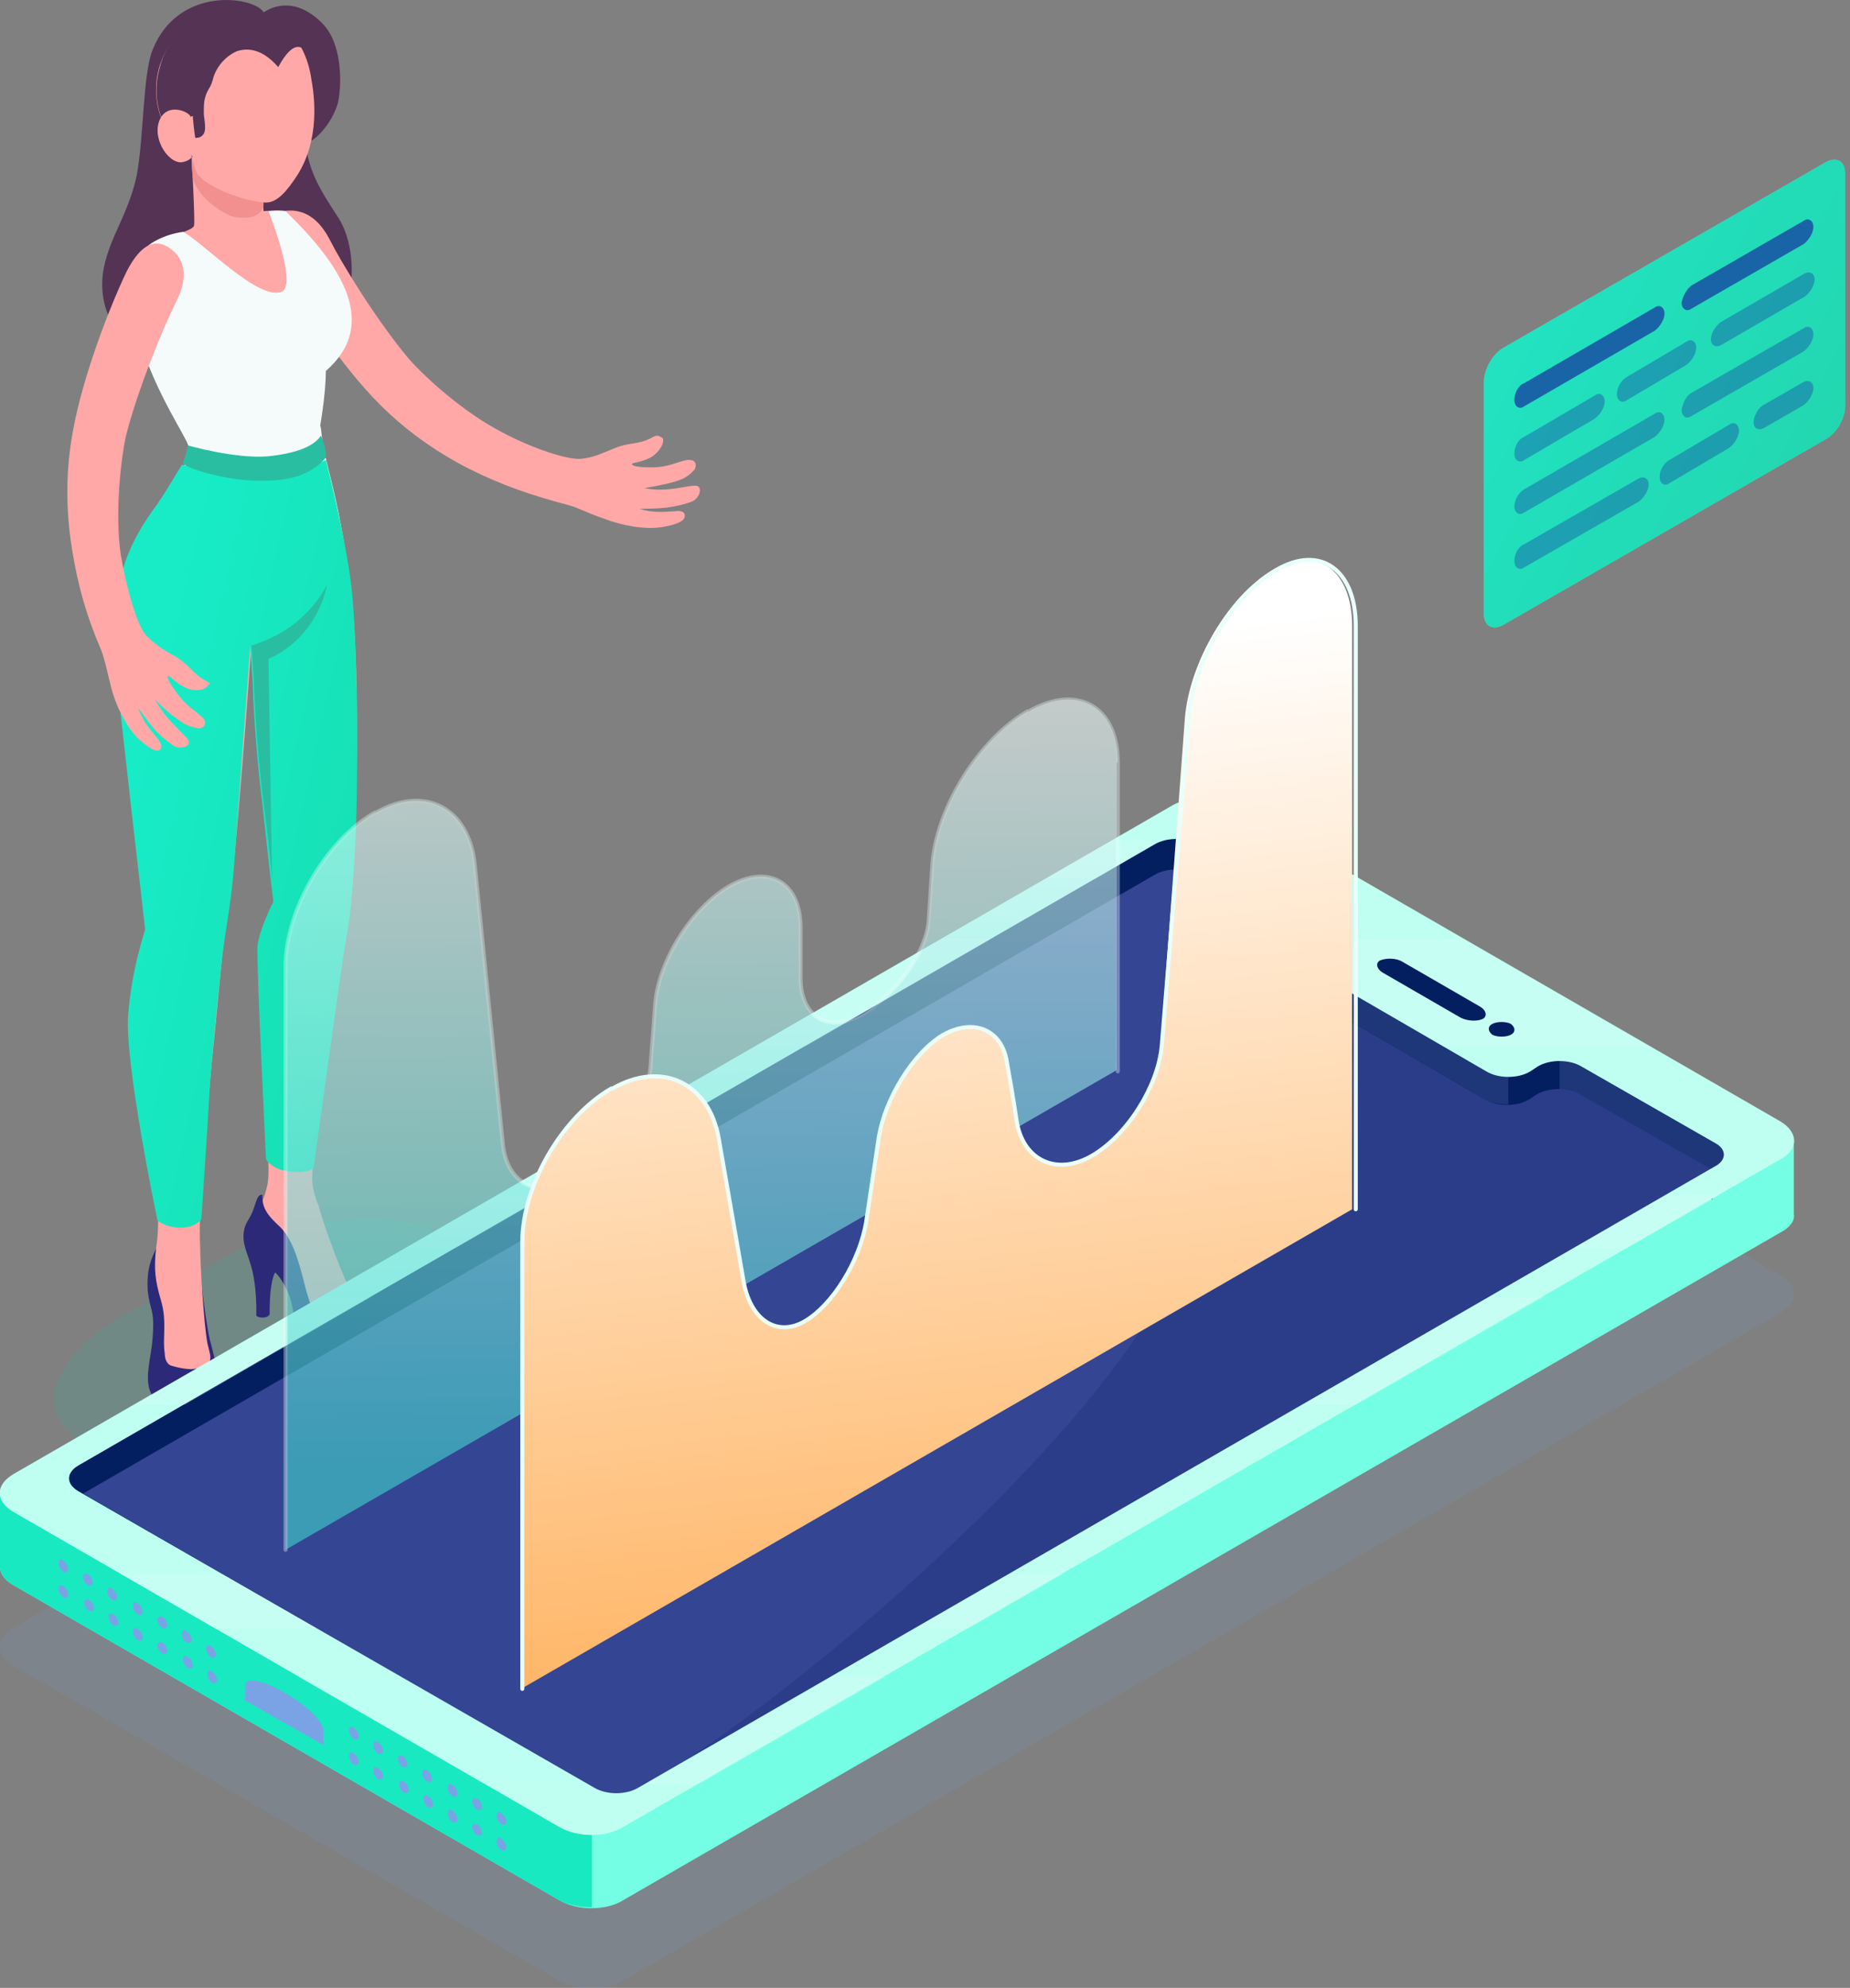 <svg width="460" height="494" viewBox="0 0 460 494" fill="none" xmlns="http://www.w3.org/2000/svg">
<rect x="0" y="0" width="460" height="494" fill="#808080" stroke="none"/>
<g clip-path="url(#clip0)">
<path opacity="0.15" d="M442.704 316.9L307.071 238.66C302.52 235.931 295.237 235.931 290.989 238.66L3.338 404.54C-1.214 407.269 -1.214 411.212 3.338 413.941L138.971 492.18C143.522 494.91 150.805 494.91 155.053 492.18L442.704 326.301C447.256 323.571 447.256 319.326 442.704 316.9Z" fill="#6B99D1"/>
<path opacity="0.15" d="M30.039 327.211L55.831 312.351C73.43 302.344 97.704 299.918 110.145 306.893C122.586 314.171 118.338 328.12 100.739 338.128L74.947 352.987C57.348 362.994 33.074 365.42 20.633 358.446C8.192 351.471 12.441 337.521 30.039 327.211Z" fill="#1CBA9B"/>
<path d="M60.989 304.77C59.776 308.105 61.293 310.835 62.203 313.867C64.024 319.326 63.72 326.907 63.72 326.907C64.024 327.514 66.451 327.817 67.058 326.604C67.058 326.604 66.755 314.17 70.092 315.383L60.989 304.77Z" fill="#2D2979"/>
<path d="M88.905 323.874C85.567 319.022 80.106 303.253 79.195 299.614C78.588 298.098 77.375 295.065 77.678 291.73C77.678 286.271 79.499 271.108 79.499 271.108H66.451L66.755 290.82C66.755 293.852 66.451 294.762 65.844 296.885C65.238 298.704 63.417 302.647 62.81 304.466C62.203 306.892 60.989 309.318 64.934 312.351C68.575 315.383 71.003 317.203 73.43 320.235C75.858 323.268 75.554 327.21 79.499 330.849C83.443 334.488 90.726 331.759 92.243 330.546C93.76 328.727 93.153 327.21 88.905 323.874Z" fill="#FFA8A7"/>
<path d="M88.298 328.12C80.105 330.243 78.285 329.03 75.857 319.629C74.037 312.351 72.52 307.499 69.182 304.466C65.541 301.13 65.237 299.311 65.237 296.885C64.327 296.885 64.024 297.491 63.417 299.311C62.203 303.556 60.686 303.556 60.686 306.589C60.686 309.621 62.507 312.047 64.934 313.564C68.575 315.99 69.485 316.899 71.306 320.539C73.43 324.784 72.823 329.333 74.34 332.972C80.105 337.521 86.174 340.25 95.58 336.005C97.401 331.152 98.918 329.03 88.905 323.874C90.725 325.997 91.332 327.21 88.298 328.12Z" fill="#2D2979"/>
<path d="M38.839 310.229C37.929 312.352 36.412 314.778 36.715 320.54C37.322 326.301 38.536 325.088 37.929 332.67C37.625 337.522 35.501 343.284 37.929 346.923C42.177 351.168 53.707 350.562 55.831 348.439C56.438 346.316 57.045 344.497 56.742 342.677C56.438 341.161 54.011 339.341 53.404 337.825C53.1 336.612 52.797 335.096 52.19 332.973C50.673 326.301 49.156 310.229 49.156 310.229H38.839Z" fill="#2D2979"/>
<path d="M47.639 340.251C45.211 340.251 42.48 339.341 42.48 339.341C41.57 339.038 40.963 337.825 40.963 336.308C40.356 332.669 41.57 328.424 40.053 323.268C38.536 318.113 38.232 315.384 38.839 309.925C39.749 304.467 39.143 296.279 39.143 296.279L50.066 295.976C50.066 295.976 49.459 305.073 49.763 309.622C49.763 314.171 50.673 329.03 51.583 333.882C52.19 336.308 52.493 337.218 52.19 338.128C52.19 338.734 51.28 339.947 47.639 340.251Z" fill="#FFA8A7"/>
<path d="M65.541 3.032C63.113 -0.91 44.301 -3.639 37.929 12.433C35.501 18.498 35.805 33.964 33.984 43.668C31.86 53.373 27.309 58.831 25.791 66.716C24.274 74.6 26.702 87.943 45.818 90.066C64.934 92.492 79.499 85.821 84.05 79.755C88.602 73.691 88.602 60.954 84.05 53.979C79.499 47.004 75.857 41.546 75.857 32.448L65.541 3.032Z" fill="#543354"/>
<path d="M160.514 109.475C158.087 110.385 155.66 110.081 152.322 111.598C149.288 112.811 147.467 113.72 144.433 114.024C141.398 114.327 132.599 111.598 124.71 107.352C115.303 102.5 105.594 93.706 101.649 89.157C93.456 79.453 84.657 64.897 81.926 59.438C78.588 53.07 74.34 51.857 70.396 52.463C65.844 53.07 63.72 55.799 68.575 64.593C73.43 73.388 83.14 88.55 92.546 98.558C97.098 103.41 104.683 110.385 116.517 116.45C125.013 120.695 132.295 123.121 141.398 125.547C143.826 126.154 145.646 127.367 150.198 128.883C154.749 130.703 160.514 131.612 164.459 131.006C168.404 130.399 169.921 129.49 170.224 128.58C170.528 127.367 169.617 126.76 167.797 127.064C165.976 127.064 162.942 127.67 158.997 126.457C158.997 126.457 163.245 126.457 165.673 126.154C168.1 125.85 170.528 125.244 172.045 124.637C174.169 123.728 174.776 120.695 172.955 120.695C171.135 120.695 169.617 121.302 165.976 121.605C162.638 121.908 160.211 121.302 160.211 121.302C160.211 121.302 164.156 120.695 167.493 119.785C170.831 118.876 171.741 117.663 172.652 116.753C173.259 115.843 173.259 114.024 170.831 114.327C168.707 114.63 166.28 116.146 162.032 116.146C158.997 116.146 156.873 115.843 157.177 115.237C157.48 114.933 159.301 114.933 161.728 113.72C163.852 112.507 165.369 110.081 164.762 108.868C162.942 107.655 162.942 108.565 160.514 109.475Z" fill="#FFA8A7"/>
<path d="M65.237 3.336C65.237 3.336 71.913 -2.426 80.106 5.762C85.264 10.917 84.96 21.228 84.05 25.474C82.836 30.022 78.588 35.481 75.251 35.784C71.609 36.087 65.237 3.336 65.237 3.336Z" fill="#543354"/>
<path d="M31.557 143.742C27.612 160.724 33.074 187.107 33.984 201.057C34.894 215.007 36.108 231.079 36.108 231.079C36.108 231.079 31.86 245.635 32.164 256.856C32.467 268.682 39.446 302.95 39.446 302.95C39.446 302.95 43.997 306.286 49.763 302.95C49.763 302.95 51.583 273.534 53.1 259.585C54.617 245.332 55.224 235.021 56.741 226.53C58.562 216.22 62.507 160.421 62.507 160.421L63.113 168.912L68.272 223.801C68.272 223.801 64.631 231.685 64.631 238.054C64.631 246.848 66.451 287.787 66.451 287.787C66.451 287.787 71.306 291.426 77.375 287.787C77.375 287.787 85.871 231.685 87.084 225.014C88.298 218.949 90.726 155.569 85.871 141.013L31.557 143.742Z" fill="#FFA8A7"/>
<path d="M47.639 39.12C47.639 39.12 48.549 54.889 48.245 56.102C47.942 57.315 42.177 58.528 40.356 59.741C38.839 61.257 48.852 77.026 54.314 79.452C59.472 81.878 75.858 75.813 76.768 67.626C77.678 60.347 72.216 54.586 70.092 52.463C68.575 52.16 66.148 52.463 65.541 52.463L64.934 44.881C57.955 42.455 47.639 39.12 47.639 39.12Z" fill="#FFA8A7"/>
<path d="M45.515 57.618C40.963 58.224 36.108 60.65 35.198 63.076C34.288 65.806 32.771 79.452 36.412 89.459C40.356 99.77 44.908 106.442 47.032 110.99C47.032 110.99 64.024 116.146 79.499 106.442C79.499 106.442 81.016 98.254 81.016 92.189C95.277 79.755 83.14 64.289 71.003 52.462C69.789 52.159 67.665 52.462 66.755 52.462C66.755 52.462 74.037 70.658 70.093 72.477C64.327 74.903 50.673 60.347 45.515 57.618Z" fill="#F5FBFB"/>
<path d="M65.541 50.947L65.237 44.881L60.079 43.365L47.638 39.12C47.638 39.12 47.638 41.849 47.942 43.972C47.942 43.972 48.549 49.43 57.348 53.676C59.169 54.282 64.934 54.889 65.541 50.947Z" fill="#F28F8F"/>
<path d="M77.375 19.408C75.857 9.098 68.272 1.516 57.955 2.123C46.728 2.729 38.232 12.434 38.839 23.351C39.142 30.022 42.783 35.481 47.638 38.816C47.638 38.816 48.549 42.456 49.156 43.365C52.797 47.611 62.81 50.34 66.148 50.34C68.879 50.34 71.306 47.611 74.037 43.365C79.499 34.571 78.285 24.26 77.375 19.408Z" fill="#FFA8A7"/>
<path d="M76.464 13.04C71.913 3.942 63.113 0.606 54.617 2.426C47.335 3.942 41.57 9.4 39.749 16.678C37.018 26.079 41.266 34.571 47.942 39.119C47.638 38.513 42.48 30.628 47.942 28.809C47.942 29.415 48.245 32.448 48.549 34.267C48.549 34.267 51.279 34.571 50.976 31.235C50.976 30.325 50.673 28.809 50.673 28.202C50.673 25.776 50.673 24.26 51.886 22.137C52.493 21.227 52.797 20.318 53.1 19.105C54.01 16.375 56.134 13.949 58.865 12.736C61.596 11.826 65.237 12.13 69.182 16.678C73.126 9.4 75.251 11.826 76.464 13.04Z" fill="#543354"/>
<path d="M47.639 39.119C47.639 39.119 47.032 40.029 45.211 40.332C41.57 40.636 37.322 33.661 40.053 29.112C41.873 26.079 46.121 27.292 47.335 28.809L47.639 39.119Z" fill="#FFA8A7"/>
<path d="M46.121 108.868C47.335 110.991 47.335 114.024 43.694 119.179C40.053 124.334 32.77 134.948 31.557 143.742C34.591 146.775 38.536 153.143 50.976 154.963C68.879 157.692 82.533 149.807 86.781 145.259C86.781 145.259 86.478 137.677 83.443 124.031C81.623 115.843 80.409 112.811 79.802 106.442C78.892 100.074 46.121 108.868 46.121 108.868Z" fill="#F5FBFB"/>
<path d="M45.211 115.54C43.087 118.875 41.57 121.908 37.625 127.367C33.984 132.522 26.702 143.742 28.522 163.454C29.736 176.19 36.108 231.079 36.108 231.079C36.108 231.079 32.77 240.48 31.86 252.307C30.95 264.134 39.142 303.254 39.142 303.254C39.142 303.254 40.963 305.073 44.908 305.073C48.852 305.073 50.066 302.95 50.066 302.95C50.066 302.95 51.583 281.116 52.19 269.592C53.1 258.069 54.921 240.177 55.528 235.628C56.135 231.079 57.652 223.195 58.258 214.4C58.865 205.606 62.203 160.724 62.203 160.724L62.81 169.216C62.81 169.216 63.113 182.862 65.237 199.844C67.058 216.826 67.968 224.104 67.968 224.104C67.968 224.104 64.631 230.473 64.024 235.022C63.72 239.57 66.148 288.091 66.148 288.091C66.148 288.091 67.665 290.82 72.216 291.123C76.768 291.73 77.981 290.214 77.981 290.214C77.981 290.214 84.96 239.57 85.871 234.415C86.781 229.26 87.388 226.53 88.298 210.458C89.208 194.082 88.905 158.905 87.388 145.865C85.871 133.128 81.016 114.327 81.016 114.327C81.016 114.327 74.947 117.359 66.755 117.966C58.562 117.966 45.211 115.54 45.211 115.54Z" fill="url(#paint0_linear)"/>
<path d="M81.319 145.258C81.319 145.258 79.499 149.504 74.34 154.053C69.182 158.601 62.507 160.421 62.507 160.421L63.113 168.912C63.113 168.912 63.417 182.558 65.541 199.541C66.754 208.638 67.361 215.007 67.665 218.949L66.754 163.757C79.499 157.995 81.319 145.258 81.319 145.258Z" fill="#29BEA1"/>
<path d="M46.728 110.688C46.728 110.688 58.259 114.024 66.451 113.417C75.554 112.507 78.588 110.081 79.802 108.262C79.802 108.262 81.319 111.598 81.016 113.72C77.071 118.269 71.913 119.482 64.631 119.482C56.135 119.482 46.728 116.45 45.515 115.237C45.211 115.54 46.425 112.811 46.728 110.688Z" fill="#29BEA1"/>
<path d="M49.763 168.306C47.639 166.789 46.425 164.667 43.087 162.847C40.356 161.331 38.536 160.118 36.412 157.995C34.288 155.872 31.557 146.775 30.04 137.98C28.522 127.67 30.04 114.327 31.253 108.565C34.288 96.434 40.963 80.665 43.694 75.207C47.032 68.838 45.818 64.29 42.48 61.864C38.839 59.134 35.198 60.347 31.557 67.322C27.309 76.117 20.633 93.402 18.206 106.745C16.992 113.113 15.778 123.424 17.902 136.464C19.419 145.865 21.544 153.143 25.185 161.634C26.095 164.06 26.398 165.88 27.612 170.732C28.826 175.584 31.557 180.739 34.288 183.468C37.322 186.198 38.839 186.804 39.446 186.501C40.356 186.198 40.356 184.985 39.142 183.468C37.929 181.952 35.805 179.829 34.288 175.887C34.288 175.887 36.715 179.223 38.232 181.042C39.749 182.862 41.873 184.378 43.087 185.288C44.908 186.501 47.942 185.288 46.728 183.772C45.514 182.255 44.301 181.346 41.873 178.616C39.749 176.19 38.536 173.764 38.536 173.764C38.536 173.764 41.266 176.797 43.997 178.616C46.728 180.739 48.245 180.739 49.459 181.042C50.369 181.042 51.886 179.829 50.369 178.313C48.852 176.797 46.425 175.584 43.997 172.248C42.177 169.822 41.266 168.002 41.873 168.002C42.48 168.002 43.39 169.519 45.818 170.732C47.942 171.945 50.976 171.641 51.583 170.428C52.797 169.519 51.886 169.822 49.763 168.306Z" fill="#FFA8A7"/>
<g opacity="0.9">
<path opacity="0.8" d="M373.826 86.427L453.932 40.333C456.662 38.817 458.786 40.03 458.786 43.062V100.984C458.786 104.016 456.662 107.655 453.932 109.172L373.826 155.266C371.095 156.782 368.971 155.569 368.971 152.537V94.919C368.971 91.886 371.095 87.944 373.826 86.427Z" fill="#57F7E0"/>
<path d="M373.826 86.427L453.932 40.333C456.662 38.817 458.786 40.03 458.786 43.062V100.984C458.786 104.016 456.662 107.655 453.932 109.172L373.826 155.266C371.095 156.782 368.971 155.569 368.971 152.537V94.919C368.971 91.886 371.095 87.944 373.826 86.427Z" fill="url(#paint1_linear)"/>
<path opacity="0.8" d="M378.984 95.222L411.451 76.42C412.665 75.51 413.879 76.42 413.879 77.936C413.879 79.453 412.665 81.272 411.451 82.182L378.984 100.984C377.771 101.893 376.557 100.984 376.557 99.467C376.557 97.648 377.467 95.828 378.984 95.222Z" fill="#0B3FA5"/>
<path opacity="0.8" d="M420.554 70.961L448.47 54.889C449.683 53.979 450.897 54.889 450.897 56.405C450.897 57.921 449.683 59.741 448.47 60.651L420.554 76.723C419.34 77.633 418.127 76.723 418.127 75.207C418.43 73.691 419.34 71.871 420.554 70.961Z" fill="#0B3FA5"/>
<g opacity="0.8">
<g opacity="0.8">
<g opacity="0.8">
<path opacity="0.8" d="M378.984 121.605L411.451 102.803C412.665 101.894 413.879 102.803 413.879 104.32C413.879 105.836 412.665 107.655 411.451 108.565L378.984 127.367C377.771 128.277 376.557 127.367 376.557 125.851C376.557 124.334 377.467 122.515 378.984 121.605Z" fill="#0B3FA5"/>
</g>
<g opacity="0.8">
<path opacity="0.8" d="M420.554 97.648L448.47 81.576C449.683 80.666 450.897 81.576 450.897 83.092C450.897 84.608 449.683 86.428 448.47 87.338L420.554 103.41C419.34 104.32 418.127 103.41 418.127 101.894C418.43 100.074 419.34 98.255 420.554 97.648Z" fill="#0B3FA5"/>
</g>
</g>
</g>
<g opacity="0.8">
<g opacity="0.8">
<g opacity="0.8">
<path opacity="0.8" d="M378.984 108.565L396.583 98.255C397.797 97.345 399.011 98.255 399.011 99.771C399.011 101.287 397.797 103.107 396.583 104.016L378.984 114.327C377.771 115.237 376.557 114.327 376.557 112.811C376.557 110.991 377.467 109.172 378.984 108.565Z" fill="#0B3FA5"/>
</g>
<g opacity="0.8">
<path opacity="0.8" d="M404.472 93.706L419.34 84.912C420.554 84.002 421.768 84.912 421.768 86.428C421.768 87.944 420.554 89.764 419.34 90.674L404.472 99.468C403.259 100.378 402.045 99.468 402.045 97.952C402.045 96.435 402.955 94.616 404.472 93.706Z" fill="#0B3FA5"/>
</g>
<g opacity="0.8">
<path opacity="0.8" d="M427.837 80.059L448.774 67.929C449.987 67.323 451.201 67.929 451.201 69.445C451.201 70.962 449.987 72.781 448.774 73.691L427.837 85.821C426.623 86.428 425.409 85.821 425.409 84.305C425.409 82.789 426.623 80.969 427.837 80.059Z" fill="#0B3FA5"/>
</g>
</g>
</g>
<g opacity="0.8">
<g opacity="0.8">
<g opacity="0.8">
<path opacity="0.8" d="M378.984 135.252L407.507 118.876C408.72 118.269 409.934 118.876 409.934 120.392C409.934 121.909 408.72 123.728 407.507 124.638L378.984 141.013C377.771 141.923 376.557 141.013 376.557 139.497C376.557 137.678 377.467 135.858 378.984 135.252Z" fill="#0B3FA5"/>
</g>
<g opacity="0.8">
<path opacity="0.8" d="M415.092 114.327L429.96 105.533C431.174 104.623 432.388 105.533 432.388 107.049C432.388 108.565 431.174 110.385 429.96 111.295L415.092 120.089C413.879 120.999 412.665 120.089 412.665 118.573C412.665 116.753 413.879 114.934 415.092 114.327Z" fill="#0B3FA5"/>
</g>
<g opacity="0.8">
<path opacity="0.8" d="M438.457 100.681L448.47 94.919C449.684 94.312 450.897 94.919 450.897 96.435C450.897 97.951 449.684 99.771 448.47 100.681L438.457 106.443C437.243 107.049 436.029 106.443 436.029 104.926C436.029 103.41 437.243 101.287 438.457 100.681Z" fill="#0B3FA5"/>
</g>
</g>
</g>
</g>
<path d="M446.042 301.738V283.543L425.409 292.337L300.699 219.859C296.148 217.13 288.865 217.13 284.617 219.859L47.639 356.627L0 371.183V389.378C0 391.198 1.214 392.714 3.338 393.927L138.971 472.166C143.522 474.896 150.805 474.896 155.053 472.166L442.704 306.287C445.132 305.074 446.346 303.254 446.042 301.738Z" fill="#74FFE4"/>
<path d="M0 371.183V389.379C0 391.198 1.214 392.714 3.338 393.927L138.971 472.167C141.095 473.38 144.129 473.986 147.164 473.986V390.288L68.879 343.891L47.639 356.324L0 371.183Z" fill="#18E9C1"/>
<path d="M426.319 283.846L392.942 264.741C389.908 262.921 385.053 262.921 382.018 264.741L380.198 265.954C377.164 267.773 372.309 267.773 369.274 265.954L329.828 242.603C326.794 240.784 326.794 238.055 329.828 236.235L331.649 235.022C334.683 233.203 334.683 230.473 331.649 228.654L297.968 209.246C294.934 207.426 290.079 207.426 287.045 209.246L19.419 364.208C16.385 366.028 16.385 368.757 19.419 370.576L147.77 444.57C150.805 446.39 155.66 446.39 158.694 444.57L426.319 290.214C429.354 288.395 429.354 285.665 426.319 283.846Z" fill="#031F60"/>
<path d="M387.784 261.405L431.781 286.879L425.712 298.099L387.784 276.265V261.405Z" fill="#1E3779"/>
<path d="M292.506 221.376V206.516L337.111 232.293L324.367 239.571L292.506 221.376Z" fill="#1E3779"/>
<path d="M158.694 444.571L425.105 290.821L392.942 272.323C389.907 270.503 385.053 270.503 382.018 272.323L380.198 273.536C377.163 275.355 372.308 275.355 369.274 273.536L329.525 250.489C326.491 248.669 326.491 245.94 329.525 244.12L330.739 243.514L329.525 242.907C326.491 241.088 326.491 238.358 329.525 236.539L330.435 236.236L297.968 217.434C294.934 215.614 290.079 215.614 287.045 217.434L20.633 371.184L148.074 444.571C151.108 446.39 155.659 446.39 158.694 444.571Z" fill="#344593"/>
<path d="M392.942 272.019C389.908 270.199 385.053 270.199 382.018 272.019L380.198 273.232C377.164 275.051 372.309 275.051 369.274 273.232L329.525 250.185C326.491 248.365 326.491 245.636 329.525 243.816L330.739 243.21L329.525 242.603C326.491 240.784 326.491 238.055 329.525 236.235L330.435 235.932L297.968 217.13C296.451 216.22 294.631 215.917 292.507 215.917C292.507 215.917 310.409 260.799 295.237 307.803C280.976 351.775 198.443 420.613 165.369 440.628L425.409 290.517L392.942 272.019Z" fill="#2B3D89"/>
<path d="M327.401 239.571V247.153C327.401 248.366 328.311 249.579 329.525 250.185L369.274 273.232C370.791 274.142 372.612 274.445 375.039 274.445V264.741L327.401 239.571Z" fill="#1E3779"/>
<path d="M442.704 278.691L307.071 200.451C302.52 197.722 295.237 197.722 290.989 200.451L3.338 366.331C-1.214 369.06 -1.214 373.003 3.338 375.732L138.971 453.971C143.522 456.701 150.805 456.701 155.053 453.971L442.704 288.092C447.256 285.666 447.256 281.42 442.704 278.691ZM426.319 289.911L158.694 444.267C155.66 446.087 150.805 446.087 147.77 444.267L19.419 370.576C16.385 368.757 16.385 366.028 19.419 364.208L287.045 209.852C290.079 208.033 294.934 208.033 297.968 209.852L331.649 229.26C334.683 231.08 334.683 233.809 331.649 235.629L329.828 236.842C326.794 238.661 326.794 241.39 329.828 243.21L369.578 266.257C372.612 268.077 377.467 268.077 380.501 266.257L382.322 265.044C385.356 263.225 390.211 263.225 393.245 265.044L426.623 284.149C429.353 285.665 429.353 288.395 426.319 289.911Z" fill="#BEFFF2"/>
<g opacity="0.4">
<path opacity="0.4" d="M113.18 310.229L136.544 296.886H124.103L100.739 310.229H113.18Z" fill="#FAFDFF"/>
<path opacity="0.4" d="M200.567 259.889L246.689 233.203H234.551L188.127 259.889H200.567Z" fill="#FAFDFF"/>
<path opacity="0.4" d="M294.934 208.639C296.148 208.942 297.058 209.246 297.968 209.549L312.533 218.343H337.717L321.332 208.942H294.934V208.639Z" fill="#FAFDFF"/>
<path opacity="0.4" d="M260.039 218.343H272.48L287.045 209.852C287.955 209.246 288.865 208.942 290.079 208.942H276.425L260.039 218.343Z" fill="#FAFDFF"/>
<path opacity="0.4" d="M333.773 233.203C333.469 234.113 332.863 235.023 331.649 235.629L329.828 236.842C326.794 238.662 326.794 241.391 329.828 243.21L359.564 260.193H410.237L363.812 233.506H333.773V233.203Z" fill="#FAFDFF"/>
<path opacity="0.4" d="M46.121 349.046L92.243 322.359H79.802L33.681 349.046H46.121Z" fill="#FAFDFF"/>
<path opacity="0.4" d="M145.95 443.358L99.525 416.671H74.037L120.462 443.358H145.95Z" fill="#BEFFF2"/>
<path opacity="0.4" d="M414.789 296.886L391.425 310.229H404.472L427.836 296.886H414.789Z" fill="#FAFDFF"/>
<path opacity="0.4" d="M370.488 322.359L324.366 349.046H337.414L383.839 322.359H370.488Z" fill="#FAFDFF"/>
<path opacity="0.4" d="M78.588 404.541L55.224 391.198H30.04L53.1 404.541H78.588Z" fill="#FAFDFF"/>
<path opacity="0.4" d="M251.24 391.198L228.179 404.541H241.227L264.287 391.198H251.24Z" fill="#FAFDFF"/>
<path opacity="0.4" d="M207.243 416.671L160.818 443.358H173.865L220.29 416.671H207.243Z" fill="#FAFDFF"/>
</g>
<path d="M348.641 238.965L368.061 250.185C369.578 251.095 369.881 252.611 368.668 253.218C367.454 253.824 365.027 253.824 363.206 252.914L343.786 241.694C342.269 240.784 341.966 239.268 343.18 238.661C344.697 238.055 347.124 238.055 348.641 238.965Z" fill="#031F60"/>
<path d="M60.989 418.794C60.989 416.671 65.541 417.581 70.699 420.613C76.161 423.646 80.409 427.891 80.409 430.014V433.653L60.686 422.433C60.989 422.736 60.989 420.916 60.989 418.794Z" fill="#7AA3E5"/>
<path d="M86.781 436.383C86.781 437.292 87.388 438.202 87.995 438.505C88.602 438.809 89.208 438.505 89.208 437.899C89.208 436.989 88.602 436.079 87.995 435.776C87.388 435.169 86.781 435.473 86.781 436.383Z" fill="#7AA3E5"/>
<path d="M92.85 440.022C92.85 440.932 93.456 441.842 94.063 442.145C94.67 442.448 95.277 442.145 95.277 441.538C95.277 440.932 94.67 439.719 94.063 439.416C93.456 438.809 92.85 439.112 92.85 440.022Z" fill="#7AA3E5"/>
<path d="M99.221 443.357C99.221 444.267 99.828 445.177 100.435 445.48C101.042 445.783 101.649 445.48 101.649 444.874C101.649 443.964 101.042 443.054 100.435 442.751C99.525 442.448 99.221 442.751 99.221 443.357Z" fill="#7AA3E5"/>
<path d="M105.29 446.996C105.29 447.906 105.897 448.816 106.504 449.119C107.111 449.422 107.717 449.119 107.717 448.513C107.717 447.906 107.111 446.693 106.504 446.39C105.897 445.783 105.29 446.086 105.29 446.996Z" fill="#7AA3E5"/>
<path d="M111.359 450.636C111.359 451.546 111.965 452.455 112.572 452.759C113.179 453.062 113.786 452.759 113.786 452.152C113.786 451.546 113.179 450.333 112.572 450.029C111.965 449.423 111.359 449.726 111.359 450.636Z" fill="#7AA3E5"/>
<path d="M117.427 453.971C117.427 454.881 118.034 455.791 118.641 456.094C119.248 456.397 119.855 456.094 119.855 455.487C119.855 454.881 119.248 453.668 118.641 453.365C118.034 453.061 117.427 453.365 117.427 453.971Z" fill="#7AA3E5"/>
<path d="M123.496 457.61C123.496 458.52 124.103 459.43 124.71 459.733C125.316 460.036 125.923 459.733 125.923 459.126C125.923 458.52 125.316 457.307 124.71 457.004C124.103 456.397 123.496 456.7 123.496 457.61Z" fill="#7AA3E5"/>
<path d="M86.781 430.014C86.781 430.924 87.388 431.833 87.995 432.137C88.602 432.44 89.208 432.137 89.208 431.53C89.208 430.62 88.602 429.711 87.995 429.407C87.388 428.801 86.781 429.104 86.781 430.014Z" fill="#7AA3E5"/>
<path d="M92.85 433.653C92.85 434.563 93.456 435.473 94.063 435.776C94.67 436.079 95.277 435.776 95.277 435.17C95.277 434.563 94.67 433.35 94.063 433.047C93.456 432.44 92.85 432.744 92.85 433.653Z" fill="#7AA3E5"/>
<path d="M98.918 436.989C98.918 437.898 99.525 438.808 100.132 439.111C100.739 439.415 101.346 439.111 101.346 438.505C101.346 437.898 100.739 436.685 100.132 436.382C99.525 436.079 98.918 436.382 98.918 436.989Z" fill="#7AA3E5"/>
<path d="M104.987 440.628C104.987 441.537 105.594 442.447 106.2 442.75C106.807 443.054 107.414 442.75 107.414 442.144C107.414 441.234 106.807 440.324 106.2 440.021C105.594 439.415 104.987 439.718 104.987 440.628Z" fill="#7AA3E5"/>
<path d="M111.359 444.267C111.359 445.177 111.965 446.087 112.572 446.39C113.179 446.693 113.786 446.39 113.786 445.784C113.786 444.874 113.179 443.964 112.572 443.661C111.662 443.054 111.359 443.357 111.359 444.267Z" fill="#7AA3E5"/>
<path d="M117.427 447.602C117.427 448.512 118.034 449.422 118.641 449.725C119.248 450.028 119.855 449.725 119.855 449.119C119.855 448.209 119.248 447.299 118.641 446.996C118.034 446.693 117.427 446.996 117.427 447.602Z" fill="#7AA3E5"/>
<path d="M123.496 451.242C123.496 452.152 124.103 453.061 124.71 453.365C125.316 453.668 125.923 453.365 125.923 452.758C125.923 451.848 125.316 450.939 124.71 450.635C124.103 450.029 123.496 450.332 123.496 451.242Z" fill="#7AA3E5"/>
<path d="M14.565 394.838C14.565 395.747 15.171 396.657 15.778 396.96C16.385 397.264 16.992 396.96 16.992 396.354C16.992 395.444 16.385 394.534 15.778 394.231C15.171 393.625 14.565 393.928 14.565 394.838Z" fill="#7AA3E5"/>
<path d="M20.936 398.174C20.936 399.084 21.543 399.993 22.15 400.297C22.757 400.6 23.364 400.297 23.364 399.69C23.364 398.78 22.757 397.87 22.15 397.567C21.543 397.264 20.936 397.567 20.936 398.174Z" fill="#7AA3E5"/>
<path d="M27.005 401.812C27.005 402.722 27.612 403.632 28.219 403.935C28.826 404.238 29.432 403.935 29.432 403.328C29.432 402.419 28.826 401.509 28.219 401.206C27.612 400.599 27.005 400.902 27.005 401.812Z" fill="#7AA3E5"/>
<path d="M33.074 405.451C33.074 406.361 33.681 407.271 34.287 407.574C34.894 407.877 35.501 407.574 35.501 406.968C35.501 406.058 34.894 405.148 34.287 404.845C33.681 404.238 33.074 404.542 33.074 405.451Z" fill="#7AA3E5"/>
<path d="M39.142 408.787C39.142 409.697 39.749 410.607 40.356 410.91C40.963 411.214 41.57 410.91 41.57 410.304C41.57 409.394 40.963 408.484 40.356 408.181C39.749 407.878 39.142 408.181 39.142 408.787Z" fill="#7AA3E5"/>
<path d="M45.514 412.426C45.514 413.336 46.121 414.245 46.728 414.549C47.335 414.852 47.942 414.549 47.942 413.942C47.942 413.032 47.335 412.123 46.728 411.819C45.818 411.213 45.514 411.516 45.514 412.426Z" fill="#7AA3E5"/>
<path d="M51.583 416.065C51.583 416.975 52.19 417.885 52.797 418.188C53.404 418.491 54.01 418.188 54.01 417.581C54.01 416.975 53.404 415.762 52.797 415.459C52.19 414.852 51.583 415.155 51.583 416.065Z" fill="#7AA3E5"/>
<path d="M14.565 388.469C14.565 389.379 15.171 390.288 15.778 390.592C16.385 390.895 16.992 390.592 16.992 389.985C16.992 389.379 16.385 388.166 15.778 387.862C15.171 387.256 14.565 387.559 14.565 388.469Z" fill="#7AA3E5"/>
<path d="M20.633 391.805C20.633 392.715 21.24 393.625 21.847 393.928C22.454 394.231 23.061 393.928 23.061 393.321C23.061 392.412 22.454 391.502 21.847 391.199C21.24 390.895 20.633 391.199 20.633 391.805Z" fill="#7AA3E5"/>
<path d="M26.702 395.444C26.702 396.353 27.308 397.263 27.915 397.566C28.522 397.87 29.129 397.566 29.129 396.96C29.129 396.353 28.522 395.14 27.915 394.837C27.308 394.231 26.702 394.534 26.702 395.444Z" fill="#7AA3E5"/>
<path d="M33.074 399.083C33.074 399.992 33.681 400.902 34.287 401.205C34.894 401.509 35.501 401.206 35.501 400.599C35.501 399.992 34.894 398.779 34.287 398.476C33.377 397.87 33.074 398.173 33.074 399.083Z" fill="#7AA3E5"/>
<path d="M39.142 402.419C39.142 403.329 39.749 404.238 40.356 404.542C40.963 404.845 41.57 404.542 41.57 403.935C41.57 403.025 40.963 402.116 40.356 401.812C39.749 401.509 39.142 401.812 39.142 402.419Z" fill="#7AA3E5"/>
<path d="M45.211 406.057C45.211 406.967 45.818 407.877 46.425 408.18C47.031 408.483 47.638 408.18 47.638 407.574C47.638 406.664 47.031 405.754 46.425 405.451C45.818 404.844 45.211 405.148 45.211 406.057Z" fill="#7AA3E5"/>
<path d="M51.279 409.696C51.279 410.606 51.886 411.516 52.493 411.819C53.1 412.123 53.707 411.819 53.707 411.213C53.707 410.606 53.1 409.393 52.493 409.09C51.886 408.483 51.279 408.787 51.279 409.696Z" fill="#7AA3E5"/>
<path d="M371.095 254.431C369.881 255.037 369.881 256.25 371.095 257.16C372.309 257.767 374.433 257.767 375.646 257.16C376.86 256.554 376.86 255.341 375.646 254.431C374.433 253.824 372.309 253.824 371.095 254.431Z" fill="#031F60"/>
<g opacity="0.6">
<path d="M277.942 189.534C277.942 175.584 267.929 169.822 255.792 176.797H255.488C243.351 183.772 232.731 201.057 231.821 215.007L230.91 228.957C230.303 236.538 223.021 246.849 214.525 252.004C206.029 256.856 199.05 252.914 199.05 242.906V230.473C199.05 219.253 191.161 214.704 181.451 220.162C172.045 225.621 163.852 238.661 162.942 249.275L161.728 265.347C160.818 275.355 153.232 287.485 144.433 292.64L142.612 293.247C133.813 298.099 125.924 294.156 125.013 284.149L118.034 214.704C116.517 200.754 105.594 194.992 93.457 201.967H93.153C81.016 208.942 71.003 226.228 71.003 240.177V385.132L277.639 265.954V189.534H277.942Z" fill="url(#paint2_linear)"/>
<path opacity="0.6" d="M277.942 266.257V189.534C277.942 175.584 267.929 169.822 255.792 176.797H255.488C243.351 183.772 232.731 201.057 231.821 215.007L230.91 228.957C230.303 236.538 223.021 246.849 214.525 252.004C206.029 256.856 199.05 252.914 199.05 242.906V230.473C199.05 219.253 191.161 214.704 181.451 220.162C172.045 225.621 163.852 238.661 162.942 249.275L161.728 265.347C160.818 275.355 153.232 287.485 144.433 292.64L142.612 293.247C133.813 298.099 125.924 294.156 125.013 284.149L118.034 214.704C116.517 200.754 105.594 194.992 93.457 201.967H93.153C81.016 208.942 71.003 226.228 71.003 240.177V385.132" stroke="#E9FFFB" stroke-miterlimit="10" stroke-linecap="round"/>
</g>
<path d="M288.562 259.888C287.652 269.896 280.066 282.026 271.266 287.181C262.467 292.337 253.971 288.394 252.454 278.387C252.454 278.387 251.543 272.019 250.026 263.831C248.813 255.946 241.834 252.914 234.248 257.159C226.966 261.405 219.683 272.928 218.166 282.936L215.132 303.254C213.615 313.261 206.636 324.481 199.657 328.424C192.678 332.366 186.003 327.817 184.485 317.81L178.417 282.936C175.989 268.986 164.156 263.527 152.018 270.502H151.715C139.578 277.477 129.565 294.459 129.565 308.712V419.703L336.201 300.524V155.569C336.201 141.62 327.401 135.251 316.478 141.62C305.554 147.988 295.844 164.364 294.631 178.313L288.562 259.888Z" fill="url(#paint3_linear)"/>
<path d="M337.11 300.524V155.569C337.11 141.62 328.311 135.251 317.387 141.62C306.464 147.988 296.754 164.364 295.54 178.313L288.865 259.888C287.954 269.896 280.369 282.026 271.569 287.181C262.77 292.337 254.274 288.394 252.757 278.387C252.757 278.387 251.846 272.019 250.329 263.831C249.115 255.946 242.137 252.914 234.551 257.159C227.268 261.405 219.986 272.928 218.469 282.936L215.435 303.254C213.918 313.261 206.939 324.481 199.96 328.424C192.981 332.366 186.305 327.817 184.788 317.81L178.72 282.936C176.292 268.986 164.458 263.527 152.321 270.502H152.018C139.881 277.477 129.867 294.459 129.867 308.712V419.703" stroke="#E9FFFB" stroke-miterlimit="10" stroke-linecap="round"/>
</g>
<defs>
<linearGradient id="paint0_linear" x1="92.817" y1="434.606" x2="-15.103" y2="410.674" gradientUnits="userSpaceOnUse">
<stop stop-color="#17D6A6"/>
<stop offset="1" stop-color="#17ECC7"/>
</linearGradient>
<linearGradient id="paint1_linear" x1="464.728" y1="234.855" x2="334.699" y2="164.697" gradientUnits="userSpaceOnUse">
<stop stop-color="#17D6A6"/>
<stop offset="1" stop-color="#17ECC7"/>
</linearGradient>
<linearGradient id="paint2_linear" x1="199.114" y1="121.273" x2="201.417" y2="362.956" gradientUnits="userSpaceOnUse">
<stop offset="0.16" stop-color="white"/>
<stop offset="1" stop-color="#41D4CC"/>
</linearGradient>
<linearGradient id="paint3_linear" x1="185.5" y1="106.5" x2="232.601" y2="493.99" gradientUnits="userSpaceOnUse">
<stop offset="0.16" stop-color="white"/>
<stop offset="1" stop-color="#FF9D33"/>
</linearGradient>
<clipPath id="clip0">
<rect width="460" height="494" fill="white"/>
</clipPath>
</defs>
</svg>
